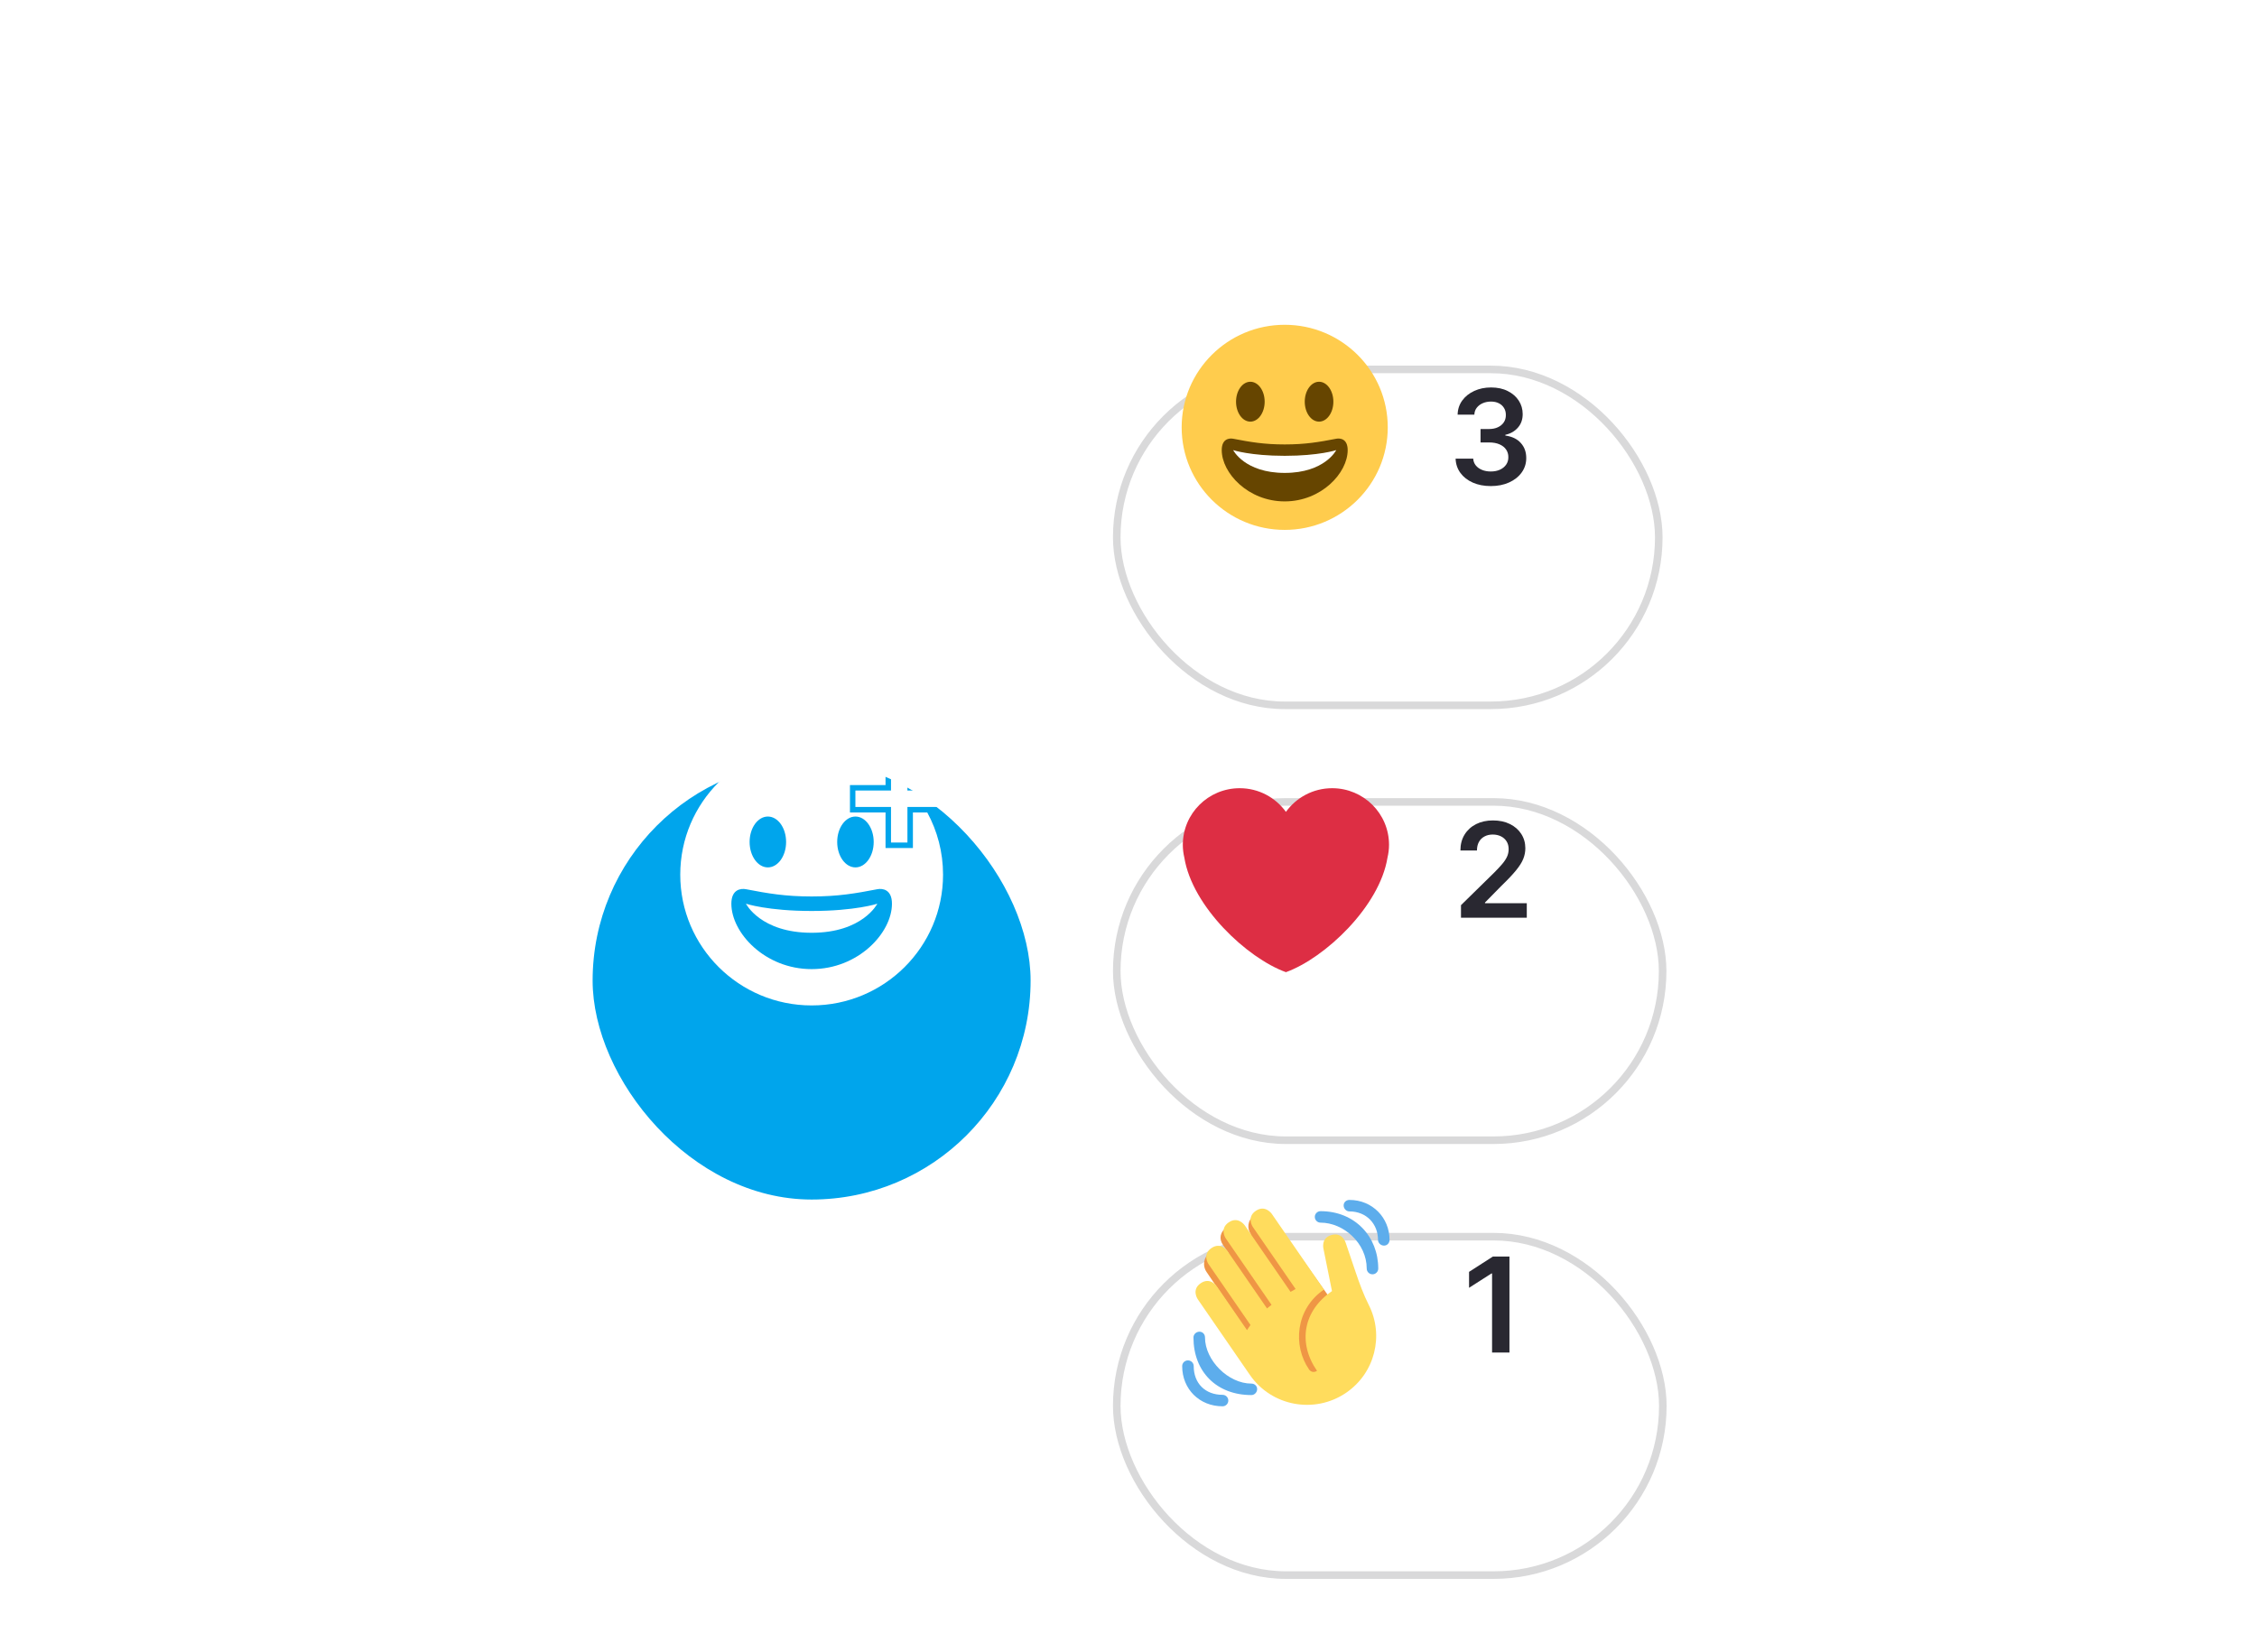 <svg width="179" height="131" viewBox="0 0 179 131" fill="none" xmlns="http://www.w3.org/2000/svg" style="cursor: pointer;">
<g filter="url(#filter0_d_52_1692)">
<rect x="88.269" y="21" width="43.587" height="27.242" rx="13.621" fill="white"/>
<rect x="88.569" y="21.3" width="42.987" height="26.642" rx="13.321" stroke="#D9D9DA" stroke-width="0.6"/>
</g>
<g clip-path="url(#clip0_52_1692)">
<path d="M101.888 42.028C106.402 42.028 110.061 38.386 110.061 33.894C110.061 29.402 106.402 25.76 101.888 25.76C97.375 25.76 93.716 29.402 93.716 33.894C93.716 38.386 97.375 42.028 101.888 42.028Z" fill="#FFCC4D"/>
<path d="M101.888 35.25C100.243 35.25 99.152 35.059 97.802 34.798C97.494 34.739 96.894 34.798 96.894 35.701C96.894 37.509 98.98 39.768 101.888 39.768C104.796 39.768 106.883 37.509 106.883 35.701C106.883 34.798 106.283 34.738 105.975 34.798C104.625 35.059 103.533 35.25 101.888 35.25Z" fill="#664500"/>
<path d="M97.802 35.701C97.802 35.701 99.164 36.153 101.889 36.153C104.613 36.153 105.975 35.701 105.975 35.701C105.975 35.701 105.067 37.509 101.889 37.509C98.71 37.509 97.802 35.701 97.802 35.701Z" fill="white"/>
<path d="M99.164 33.442C99.791 33.442 100.299 32.734 100.299 31.86C100.299 30.987 99.791 30.279 99.164 30.279C98.537 30.279 98.029 30.987 98.029 31.86C98.029 32.734 98.537 33.442 99.164 33.442Z" fill="#664500"/>
<path d="M104.613 33.442C105.24 33.442 105.748 32.734 105.748 31.86C105.748 30.987 105.24 30.279 104.613 30.279C103.986 30.279 103.478 30.987 103.478 31.86C103.478 32.734 103.986 33.442 104.613 33.442Z" fill="#664500"/>
</g>
<path d="M118.234 38.553C117.699 38.553 117.223 38.461 116.807 38.278C116.393 38.094 116.066 37.839 115.825 37.512C115.585 37.184 115.457 36.807 115.442 36.378H116.84C116.852 36.584 116.921 36.763 117.045 36.917C117.168 37.068 117.333 37.186 117.539 37.27C117.745 37.354 117.975 37.396 118.23 37.396C118.503 37.396 118.745 37.349 118.955 37.255C119.166 37.158 119.331 37.025 119.45 36.854C119.569 36.683 119.627 36.486 119.625 36.263C119.627 36.032 119.567 35.829 119.446 35.653C119.325 35.477 119.149 35.339 118.918 35.24C118.69 35.141 118.415 35.092 118.093 35.092H117.42V34.028H118.093C118.358 34.028 118.59 33.983 118.788 33.891C118.989 33.799 119.146 33.67 119.26 33.504C119.374 33.336 119.43 33.141 119.427 32.921C119.43 32.705 119.382 32.518 119.282 32.359C119.186 32.198 119.048 32.073 118.87 31.984C118.694 31.895 118.487 31.85 118.249 31.85C118.016 31.85 117.8 31.892 117.602 31.976C117.404 32.061 117.244 32.181 117.123 32.337C117.001 32.491 116.937 32.674 116.929 32.887H115.602C115.612 32.461 115.735 32.087 115.97 31.764C116.208 31.44 116.525 31.187 116.922 31.006C117.318 30.823 117.763 30.731 118.256 30.731C118.765 30.731 119.206 30.826 119.58 31.017C119.957 31.206 120.248 31.46 120.454 31.779C120.659 32.099 120.762 32.452 120.762 32.839C120.765 33.267 120.638 33.627 120.383 33.917C120.13 34.207 119.798 34.396 119.387 34.486V34.545C119.922 34.62 120.332 34.818 120.617 35.14C120.905 35.46 121.047 35.857 121.045 36.333C121.045 36.76 120.923 37.141 120.68 37.478C120.44 37.813 120.108 38.075 119.684 38.266C119.263 38.457 118.779 38.553 118.234 38.553Z" fill="#292831"/>
<g filter="url(#filter1_d_52_1692)">
<rect x="88.269" y="55.303" width="43.892" height="27.433" rx="13.716" fill="white"/>
<rect x="88.569" y="55.603" width="43.292" height="26.833" rx="13.416" stroke="#D9D9DA" stroke-width="0.6"/>
</g>
<path d="M115.869 72.789V71.793L118.512 69.202C118.765 68.947 118.975 68.72 119.144 68.522C119.312 68.323 119.439 68.131 119.523 67.945C119.607 67.76 119.649 67.561 119.649 67.35C119.649 67.11 119.595 66.904 119.486 66.733C119.377 66.56 119.227 66.426 119.036 66.332C118.845 66.238 118.628 66.191 118.386 66.191C118.135 66.191 117.916 66.243 117.728 66.347C117.539 66.448 117.393 66.593 117.289 66.782C117.187 66.97 117.136 67.194 117.136 67.455H115.824C115.824 66.971 115.934 66.551 116.155 66.194C116.376 65.838 116.679 65.561 117.066 65.365C117.455 65.17 117.901 65.072 118.404 65.072C118.915 65.072 119.363 65.167 119.75 65.358C120.136 65.549 120.436 65.81 120.649 66.142C120.865 66.475 120.973 66.854 120.973 67.28C120.973 67.565 120.918 67.845 120.809 68.12C120.7 68.395 120.508 68.7 120.233 69.035C119.961 69.369 119.578 69.774 119.084 70.25L117.772 71.585V71.637H121.088V72.789H115.869Z" fill="#292831"/>
<g clip-path="url(#clip1_52_1692)">
<path d="M110.162 67.006C110.162 64.526 108.142 62.516 105.651 62.516C104.138 62.516 102.804 63.259 101.985 64.394C101.166 63.259 99.831 62.516 98.319 62.516C95.828 62.516 93.808 64.525 93.808 67.006C93.808 67.357 93.852 67.698 93.929 68.026C94.556 71.899 98.883 75.986 101.985 77.108C105.086 75.986 109.414 71.899 110.039 68.026C110.117 67.698 110.162 67.358 110.162 67.006V67.006Z" fill="#DD2E44"/>
</g>
<g filter="url(#filter2_d_52_1692)">
<rect x="88.269" y="89.786" width="43.907" height="27.442" rx="13.721" fill="white"/>
<rect x="88.569" y="90.086" width="43.307" height="26.842" rx="13.421" stroke="#D9D9DA" stroke-width="0.6"/>
</g>
<path d="M119.713 99.661V107.275H118.334V101.003H118.289L116.509 102.141V100.877L118.401 99.661H119.713Z" fill="#292831"/>
<g clip-path="url(#clip2_52_1692)">
<path d="M95.98 99.317C96.41 99.018 97.058 99.075 97.444 99.393L97.001 98.752C96.645 98.246 96.773 97.699 97.281 97.344C97.79 96.991 99.231 97.942 99.231 97.942C98.871 97.431 98.939 96.784 99.452 96.425C99.965 96.068 100.673 96.192 101.033 96.703L105.798 103.404L105.191 109.264L100.122 107.424L95.701 100.9C95.338 100.386 95.463 99.678 95.98 99.317Z" fill="#EF9645"/>
<path d="M94.99 103.045C94.99 103.045 94.472 102.294 95.227 101.779C95.981 101.264 96.498 102.015 96.498 102.015L98.9 105.5C98.983 105.363 99.073 105.227 99.174 105.093L95.841 100.256C95.841 100.256 95.324 99.505 96.079 98.991C96.833 98.476 97.35 99.227 97.35 99.227L100.485 103.777C100.602 103.682 100.721 103.587 100.844 103.494L97.21 98.218C97.21 98.218 96.692 97.467 97.447 96.952C98.201 96.438 98.719 97.188 98.719 97.188L102.353 102.463C102.487 102.382 102.619 102.311 102.752 102.237L99.354 97.306C99.354 97.306 98.837 96.555 99.591 96.041C100.345 95.526 100.863 96.276 100.863 96.276L104.455 101.49L105.001 102.283C102.738 103.828 102.522 106.734 103.815 108.611C104.074 108.987 104.451 108.729 104.451 108.729C102.899 106.477 103.373 103.945 105.637 102.401L104.969 99.077C104.969 99.077 104.72 98.201 105.6 97.953C106.48 97.705 106.729 98.581 106.729 98.581L107.5 100.858C107.805 101.761 108.131 102.661 108.561 103.513C109.776 105.916 109.05 108.903 106.759 110.467C104.259 112.173 100.842 111.539 99.128 109.052L94.99 103.045Z" fill="#FFDC5D"/>
<path d="M99.245 109.739C97.416 109.739 95.567 107.899 95.567 106.078C95.567 105.826 95.382 105.623 95.129 105.623C94.876 105.623 94.652 105.826 94.652 106.078C94.652 108.809 96.501 110.649 99.245 110.649C99.498 110.649 99.703 110.426 99.703 110.175C99.703 109.923 99.498 109.739 99.245 109.739Z" fill="#5DADEC"/>
<path d="M96.958 110.63C95.586 110.63 94.672 109.72 94.672 108.354C94.672 108.102 94.467 107.899 94.214 107.899C93.961 107.899 93.757 108.102 93.757 108.354C93.757 110.175 95.129 111.54 96.958 111.54C97.211 111.54 97.416 111.337 97.416 111.085C97.416 110.833 97.211 110.63 96.958 110.63ZM104.734 96.064C104.481 96.064 104.276 96.268 104.276 96.519C104.276 96.77 104.481 96.974 104.734 96.974C106.563 96.974 108.393 98.608 108.393 100.616C108.393 100.867 108.598 101.071 108.85 101.071C109.102 101.071 109.307 100.867 109.307 100.616C109.307 98.106 107.478 96.064 104.734 96.064Z" fill="#5DADEC"/>
<path d="M107.02 95.172C106.768 95.172 106.563 95.357 106.563 95.609C106.563 95.86 106.768 96.083 107.02 96.083C108.392 96.083 109.288 97.096 109.288 98.34C109.288 98.591 109.512 98.795 109.765 98.795C110.017 98.795 110.203 98.591 110.203 98.34C110.203 96.593 108.85 95.172 107.02 95.172Z" fill="#5DADEC"/>
</g>
<g filter="url(#filter3_d_52_1692)">
<rect x="47" y="52.405" width="34.736" height="34.736" rx="17.368" fill="#00A5EC"/>
</g>
<path fill-rule="evenodd" clip-rule="evenodd" d="M71.967 59.878H70.665V62.7H67.841V64.003H70.665V66.825H71.967V64.003H74.788V62.7H71.967V59.878Z" fill="white"/>
<path fill-rule="evenodd" clip-rule="evenodd" d="M74.792 69.374C74.792 75.102 70.126 79.745 64.371 79.745C58.616 79.745 53.95 75.102 53.95 69.374C53.95 63.646 58.616 59.003 64.371 59.003C66.544 59.003 68.562 59.665 70.231 60.797V62.267H67.409V64.438H70.231V67.26H72.402V64.438H73.538C74.338 65.906 74.792 67.587 74.792 69.374ZM59.161 70.527C60.882 70.86 62.274 71.103 64.371 71.103C66.469 71.103 67.86 70.86 69.582 70.527C69.975 70.451 70.74 70.527 70.74 71.679C70.74 73.984 68.079 76.865 64.371 76.865C60.663 76.865 58.003 73.984 58.003 71.679C58.003 70.527 58.768 70.451 59.161 70.527ZM60.898 68.797C61.697 68.797 62.345 67.895 62.345 66.781C62.345 65.667 61.697 64.764 60.898 64.764C60.099 64.764 59.451 65.667 59.451 66.781C59.451 67.895 60.099 68.797 60.898 68.797ZM69.292 66.781C69.292 67.895 68.644 68.797 67.845 68.797C67.045 68.797 66.397 67.895 66.397 66.781C66.397 65.667 67.045 64.764 67.845 64.764C68.644 64.764 69.292 65.667 69.292 66.781ZM59.16 71.678C59.16 71.678 60.896 72.254 64.37 72.254C67.844 72.254 69.58 71.678 69.58 71.678C69.58 71.678 68.422 73.983 64.37 73.983C60.317 73.983 59.16 71.678 59.16 71.678Z" fill="white"/>
<defs>
<filter id="filter0_d_52_1692" x="76.269" y="17" width="67.587" height="51.242" filterUnits="userSpaceOnUse" color-interpolation-filters="sRGB">
<feFlood flood-opacity="0" result="BackgroundImageFix"/>
<feColorMatrix in="SourceAlpha" type="matrix" values="0 0 0 0 0 0 0 0 0 0 0 0 0 0 0 0 0 0 127 0" result="hardAlpha"/>
<feOffset dy="8"/>
<feGaussianBlur stdDeviation="6"/>
<feColorMatrix type="matrix" values="0 0 0 0 0 0 0 0 0 0 0 0 0 0 0 0 0 0 0.05 0"/>
<feBlend mode="normal" in2="BackgroundImageFix" result="effect1_dropShadow_52_1692"/>
<feBlend mode="normal" in="SourceGraphic" in2="effect1_dropShadow_52_1692" result="shape"/>
</filter>
<filter id="filter1_d_52_1692" x="76.269" y="51.303" width="67.892" height="51.433" filterUnits="userSpaceOnUse" color-interpolation-filters="sRGB">
<feFlood flood-opacity="0" result="BackgroundImageFix"/>
<feColorMatrix in="SourceAlpha" type="matrix" values="0 0 0 0 0 0 0 0 0 0 0 0 0 0 0 0 0 0 127 0" result="hardAlpha"/>
<feOffset dy="8"/>
<feGaussianBlur stdDeviation="6"/>
<feColorMatrix type="matrix" values="0 0 0 0 0 0 0 0 0 0 0 0 0 0 0 0 0 0 0.05 0"/>
<feBlend mode="normal" in2="BackgroundImageFix" result="effect1_dropShadow_52_1692"/>
<feBlend mode="normal" in="SourceGraphic" in2="effect1_dropShadow_52_1692" result="shape"/>
</filter>
<filter id="filter2_d_52_1692" x="76.269" y="85.786" width="67.907" height="51.442" filterUnits="userSpaceOnUse" color-interpolation-filters="sRGB">
<feFlood flood-opacity="0" result="BackgroundImageFix"/>
<feColorMatrix in="SourceAlpha" type="matrix" values="0 0 0 0 0 0 0 0 0 0 0 0 0 0 0 0 0 0 127 0" result="hardAlpha"/>
<feOffset dy="8"/>
<feGaussianBlur stdDeviation="6"/>
<feColorMatrix type="matrix" values="0 0 0 0 0 0 0 0 0 0 0 0 0 0 0 0 0 0 0.05 0"/>
<feBlend mode="normal" in2="BackgroundImageFix" result="effect1_dropShadow_52_1692"/>
<feBlend mode="normal" in="SourceGraphic" in2="effect1_dropShadow_52_1692" result="shape"/>
</filter>
<filter id="filter3_d_52_1692" x="35" y="48.405" width="58.736" height="58.736" filterUnits="userSpaceOnUse" color-interpolation-filters="sRGB">
<feFlood flood-opacity="0" result="BackgroundImageFix"/>
<feColorMatrix in="SourceAlpha" type="matrix" values="0 0 0 0 0 0 0 0 0 0 0 0 0 0 0 0 0 0 127 0" result="hardAlpha"/>
<feOffset dy="8"/>
<feGaussianBlur stdDeviation="6"/>
<feColorMatrix type="matrix" values="0 0 0 0 0 0 0 0 0 0 0 0 0 0 0 0 0 0 0.05 0"/>
<feBlend mode="normal" in2="BackgroundImageFix" result="effect1_dropShadow_52_1692"/>
<feBlend mode="normal" in="SourceGraphic" in2="effect1_dropShadow_52_1692" result="shape"/>
</filter>
<clipPath id="clip0_52_1692">
<rect width="16.345" height="16.267" fill="white" transform="translate(93.716 25.76)"/>
</clipPath>
<clipPath id="clip1_52_1692">
<rect width="16.46" height="16.381" fill="white" transform="translate(93.755 61.621)"/>
</clipPath>
<clipPath id="clip2_52_1692">
<rect width="16.465" height="16.387" fill="white" transform="translate(93.757 95.153)"/>
</clipPath>
</defs>
</svg>
